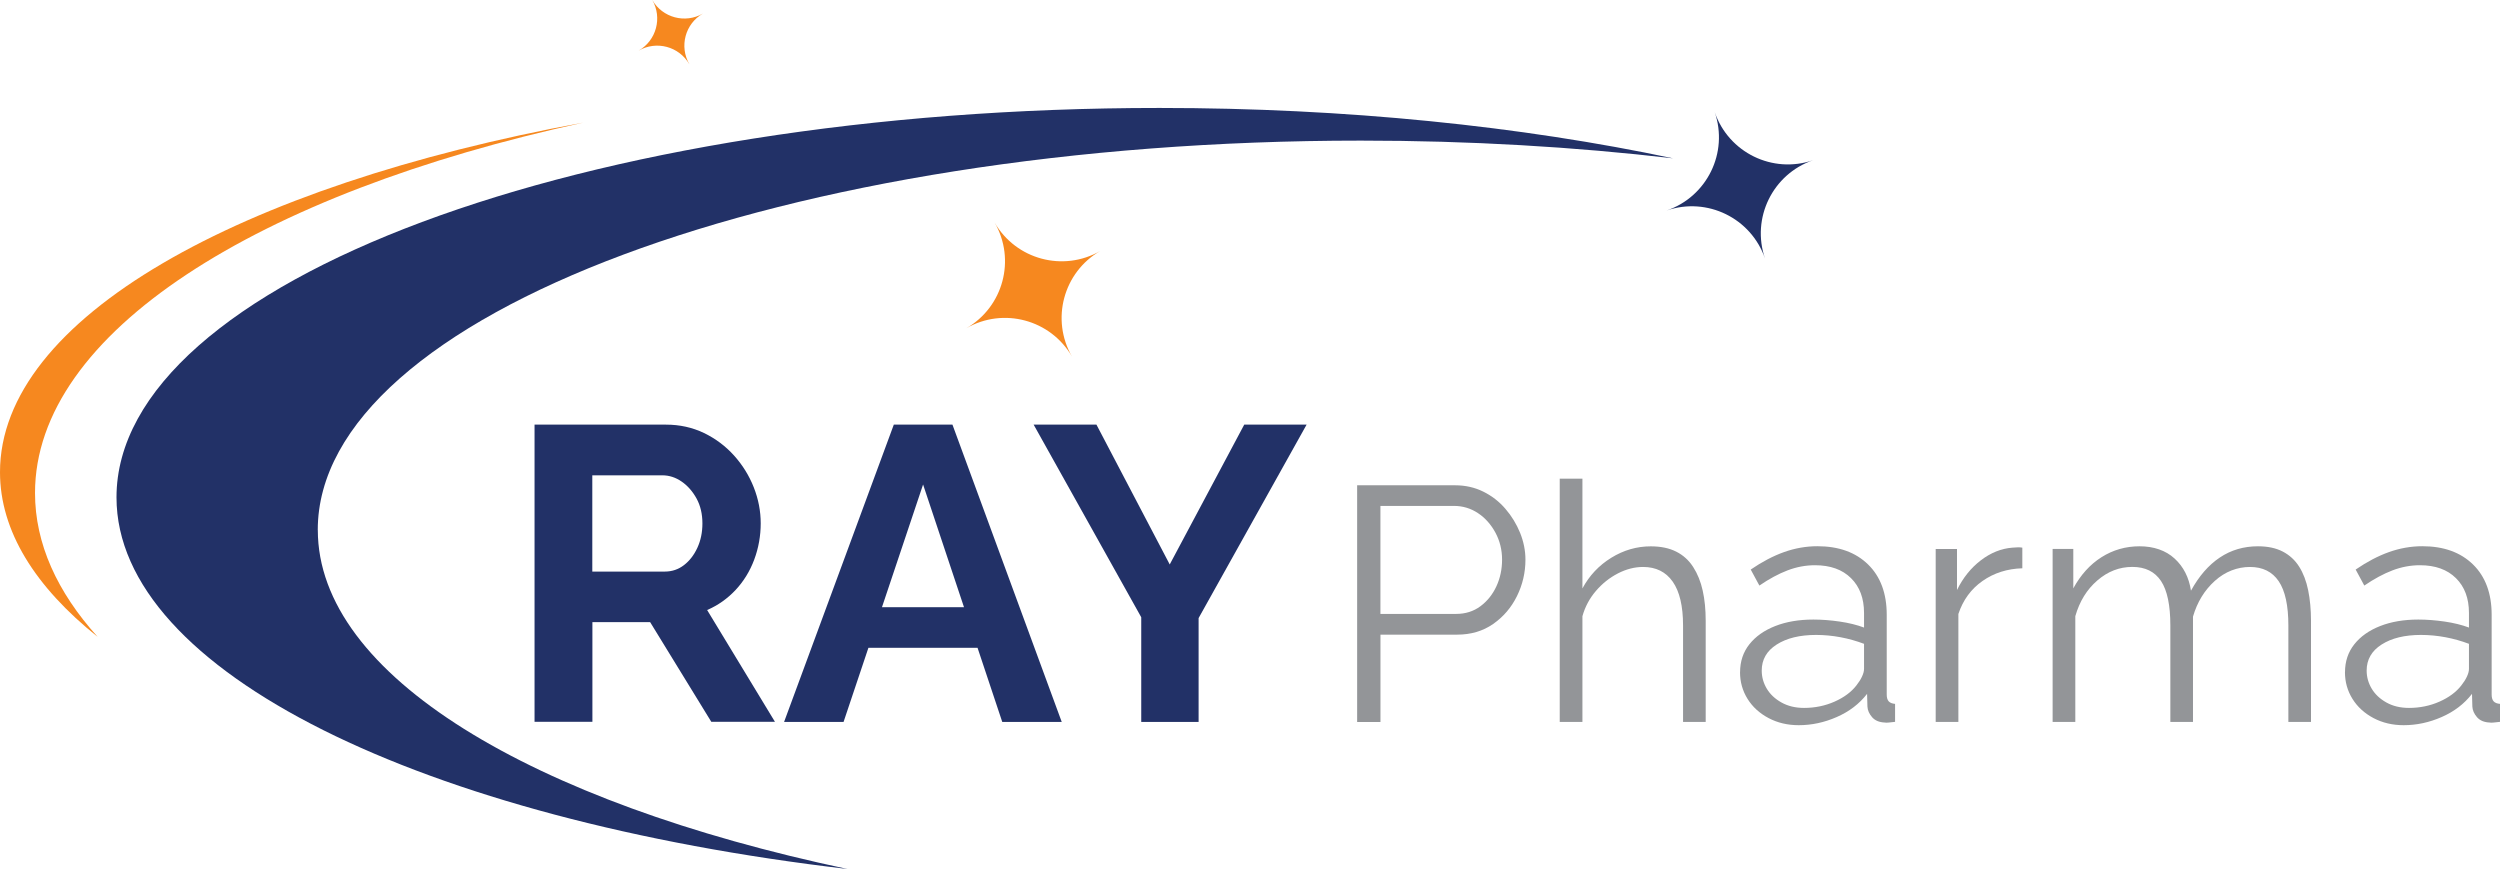 <?xml version="1.0" encoding="UTF-8"?>
<svg id="Layer_2" data-name="Layer 2" xmlns="http://www.w3.org/2000/svg" viewBox="0 0 509.03 176.94">
  <defs>
    <style>
      .cls-1 {
        fill: #f6881f;
      }

      .cls-2 {
        fill: #939598;
      }

      .cls-3 {
        fill: #223167;
      }
    </style>
  </defs>
  <g id="Layer_1-2" data-name="Layer 1">
    <g>
      <path class="cls-3" d="m64.7,107.91c0-43.79,95.09-79.28,212.4-79.28,22.14,0,43.49,1.27,63.56,3.61-30.87-6.53-66.54-10.26-104.55-10.26C118.81,21.98,23.72,57.48,23.72,101.27c0,35.52,62.58,65.59,148.84,75.67-64.39-13.62-107.85-39.43-107.85-69.03Z"/>
      <path class="cls-1" d="m118.84,24.95C48.45,37.86,0,64.89,0,96.14c0,11.98,7.14,23.34,19.88,33.53-8.25-9.14-12.75-19-12.75-29.29,0-32.61,45.2-60.96,111.7-75.43Z"/>
      <path class="cls-3" d="m359.38,52.64h0c-2.83-8.23-11.79-12.61-20.02-9.78h0c8.23-2.83,12.61-11.79,9.78-20.02h0c2.83,8.23,11.79,12.61,20.02,9.78h0c-8.23,2.83-12.61,11.79-9.78,20.02Z"/>
      <path class="cls-1" d="m218.27,72.61h0c-4.35-7.54-13.99-10.12-21.52-5.77h0c7.54-4.35,10.12-13.99,5.77-21.52h0c4.35,7.54,13.99,10.12,21.52,5.77h0c-7.54,4.35-10.12,13.99-5.77,21.52Z"/>
      <path class="cls-1" d="m140.35,13.07h0c-2.08-3.61-6.7-4.85-10.31-2.76h0C133.65,8.23,134.89,3.61,132.81,0h0c2.08,3.61,6.7,4.85,10.31,2.76h0c-3.61,2.08-4.85,6.7-2.76,10.31Z"/>
      <g>
        <path class="cls-3" d="m108.84,146.99v-60.53h26.77c2.78,0,5.36.57,7.72,1.7,2.36,1.14,4.4,2.67,6.14,4.6,1.73,1.93,3.07,4.09,4.01,6.48.94,2.39,1.41,4.83,1.41,7.33s-.44,5.02-1.32,7.37c-.88,2.36-2.15,4.42-3.79,6.18-1.65,1.76-3.58,3.13-5.8,4.09l13.81,22.76h-12.96l-12.45-20.29h-11.76v20.29h-11.76Zm11.76-30.61h14.75c1.48,0,2.78-.44,3.92-1.32,1.14-.88,2.05-2.06,2.73-3.54.68-1.48,1.02-3.13,1.02-4.94,0-1.93-.4-3.62-1.19-5.07-.8-1.45-1.8-2.6-3.03-3.45-1.22-.85-2.54-1.28-3.96-1.28h-14.24v19.61Z"/>
        <path class="cls-3" d="m181.99,86.46h11.94l22.25,60.53h-12.11l-5.03-15.09h-22.22l-5.06,15.09h-12.11l22.34-60.53Zm14.29,37.17l-8.33-24.98-8.37,24.98h16.7Z"/>
        <path class="cls-3" d="m223.25,86.46l14.92,28.47,15.17-28.47h12.7l-21.99,39.39v21.14h-11.68v-21.31l-21.91-39.22h12.79Z"/>
      </g>
      <g>
        <path class="cls-2" d="m276.33,146.99v-48.18h19.95c2.08,0,3.99.43,5.73,1.29,1.74.86,3.25,2.03,4.51,3.5,1.27,1.47,2.26,3.1,2.99,4.89.72,1.79,1.09,3.61,1.09,5.46,0,2.62-.58,5.1-1.73,7.43-1.15,2.33-2.77,4.22-4.85,5.67-2.08,1.45-4.53,2.17-7.33,2.17h-15.61v17.78h-4.75Zm4.75-21.99h15.4c1.9,0,3.55-.52,4.95-1.56,1.4-1.04,2.49-2.4,3.26-4.07.77-1.67,1.15-3.48,1.15-5.43s-.45-3.82-1.36-5.5c-.91-1.67-2.09-3-3.56-3.97-1.47-.97-3.09-1.46-4.85-1.46h-15v21.99Z"/>
        <path class="cls-2" d="m347.31,146.99h-4.62v-19.62c0-3.95-.7-6.93-2.1-8.93-1.4-2-3.42-3-6.04-3-1.72,0-3.43.44-5.12,1.31-1.7.88-3.19,2.06-4.48,3.57-1.29,1.5-2.21,3.22-2.75,5.15v21.53h-4.62v-49.54h4.62v22.35c1.4-2.61,3.36-4.69,5.87-6.24,2.51-1.55,5.19-2.33,8.04-2.33,2.04,0,3.77.36,5.19,1.08,1.43.72,2.58,1.77,3.46,3.14.88,1.37,1.53,2.97,1.93,4.79.41,1.82.61,3.88.61,6.17v20.58Z"/>
        <path class="cls-2" d="m354.3,136.88c0-2.2.63-4.1,1.9-5.7,1.27-1.6,3.02-2.83,5.26-3.71,2.24-.88,4.83-1.32,7.77-1.32,1.72,0,3.51.14,5.36.41s3.51.68,4.95,1.22v-2.98c0-2.97-.88-5.33-2.65-7.08-1.76-1.75-4.21-2.63-7.33-2.63-1.9,0-3.77.35-5.6,1.05-1.83.7-3.74,1.73-5.73,3.09l-1.76-3.26c2.31-1.58,4.57-2.77,6.79-3.56,2.22-.79,4.48-1.19,6.79-1.19,4.34,0,7.78,1.24,10.31,3.71,2.53,2.47,3.8,5.89,3.8,10.25v16.25c0,.63.14,1.09.41,1.38.27.29.7.46,1.29.51v3.66c-.5.04-.93.09-1.29.14-.36.04-.63.04-.81,0-1.13-.05-1.99-.41-2.58-1.09s-.91-1.4-.95-2.17l-.07-2.58c-1.58,2.04-3.64,3.61-6.18,4.72-2.53,1.11-5.11,1.66-7.74,1.66-2.26,0-4.31-.48-6.14-1.45-1.83-.97-3.26-2.27-4.28-3.91-1.02-1.64-1.53-3.45-1.53-5.43Zm23.68,2.69c.5-.63.88-1.23,1.15-1.82.27-.58.41-1.1.41-1.55v-5.11c-1.54-.58-3.13-1.03-4.78-1.34-1.65-.31-3.32-.47-4.99-.47-3.3,0-5.97.65-8.01,1.95-2.04,1.3-3.05,3.07-3.05,5.31,0,1.3.34,2.52,1.02,3.67.68,1.14,1.67,2.08,2.99,2.82,1.31.74,2.85,1.11,4.61,1.11,2.22,0,4.29-.43,6.21-1.28,1.92-.85,3.4-1.95,4.44-3.29Z"/>
        <path class="cls-2" d="m411.78,115.71c-3.08.09-5.78.95-8.11,2.58-2.33,1.63-3.97,3.87-4.92,6.72v21.99h-4.62v-35.22h4.34v8.35c1.22-2.49,2.84-4.5,4.85-6.04,2.01-1.54,4.15-2.4,6.41-2.58.45-.04.85-.07,1.19-.07s.62.02.85.07v4.21Z"/>
        <path class="cls-2" d="m470.55,146.99h-4.61v-19.62c0-4.09-.66-7.1-1.97-9.03-1.31-1.93-3.26-2.9-5.84-2.9s-5.06.94-7.16,2.83c-2.1,1.89-3.59,4.32-4.45,7.28v21.44h-4.61v-19.62c0-4.13-.63-7.16-1.9-9.07-1.27-1.91-3.21-2.87-5.84-2.87s-5,.92-7.13,2.76c-2.13,1.84-3.62,4.26-4.48,7.27v21.53h-4.62v-35.22h4.21v8.03c1.49-2.74,3.4-4.86,5.73-6.34,2.33-1.48,4.92-2.23,7.77-2.23s5.32.83,7.13,2.5c1.81,1.66,2.92,3.85,3.33,6.54,1.63-2.97,3.58-5.22,5.87-6.75,2.28-1.53,4.87-2.29,7.77-2.29,1.99,0,3.68.36,5.06,1.08,1.38.72,2.49,1.74,3.33,3.07.84,1.33,1.45,2.93,1.83,4.79.38,1.87.58,3.95.58,6.24v20.58Z"/>
        <path class="cls-2" d="m477.47,136.88c0-2.2.63-4.1,1.9-5.7,1.27-1.6,3.02-2.83,5.26-3.71,2.24-.88,4.83-1.32,7.77-1.32,1.72,0,3.51.14,5.36.41s3.51.68,4.95,1.22v-2.98c0-2.97-.88-5.33-2.65-7.08-1.76-1.75-4.21-2.63-7.33-2.63-1.9,0-3.77.35-5.6,1.05-1.83.7-3.74,1.73-5.73,3.09l-1.76-3.26c2.31-1.58,4.57-2.77,6.79-3.56,2.22-.79,4.48-1.19,6.79-1.19,4.34,0,7.78,1.24,10.31,3.71,2.53,2.47,3.8,5.89,3.8,10.25v16.25c0,.63.14,1.09.41,1.38.27.29.7.46,1.29.51v3.66c-.5.04-.93.09-1.29.14-.36.04-.63.04-.81,0-1.13-.05-1.99-.41-2.58-1.09s-.91-1.4-.95-2.17l-.07-2.58c-1.58,2.04-3.64,3.61-6.18,4.72-2.53,1.11-5.11,1.66-7.74,1.66-2.26,0-4.31-.48-6.14-1.45-1.83-.97-3.26-2.27-4.28-3.91-1.02-1.64-1.53-3.45-1.53-5.43Zm23.68,2.69c.5-.63.88-1.23,1.15-1.82.27-.58.41-1.1.41-1.55v-5.11c-1.54-.58-3.13-1.03-4.78-1.34-1.65-.31-3.32-.47-4.99-.47-3.3,0-5.97.65-8.01,1.95s-3.05,3.07-3.05,5.31c0,1.3.34,2.52,1.02,3.67.68,1.14,1.67,2.08,2.99,2.82,1.31.74,2.85,1.11,4.61,1.11,2.22,0,4.29-.43,6.21-1.28,1.92-.85,3.4-1.95,4.44-3.29Z"/>
      </g>
    </g>
  </g>
</svg>